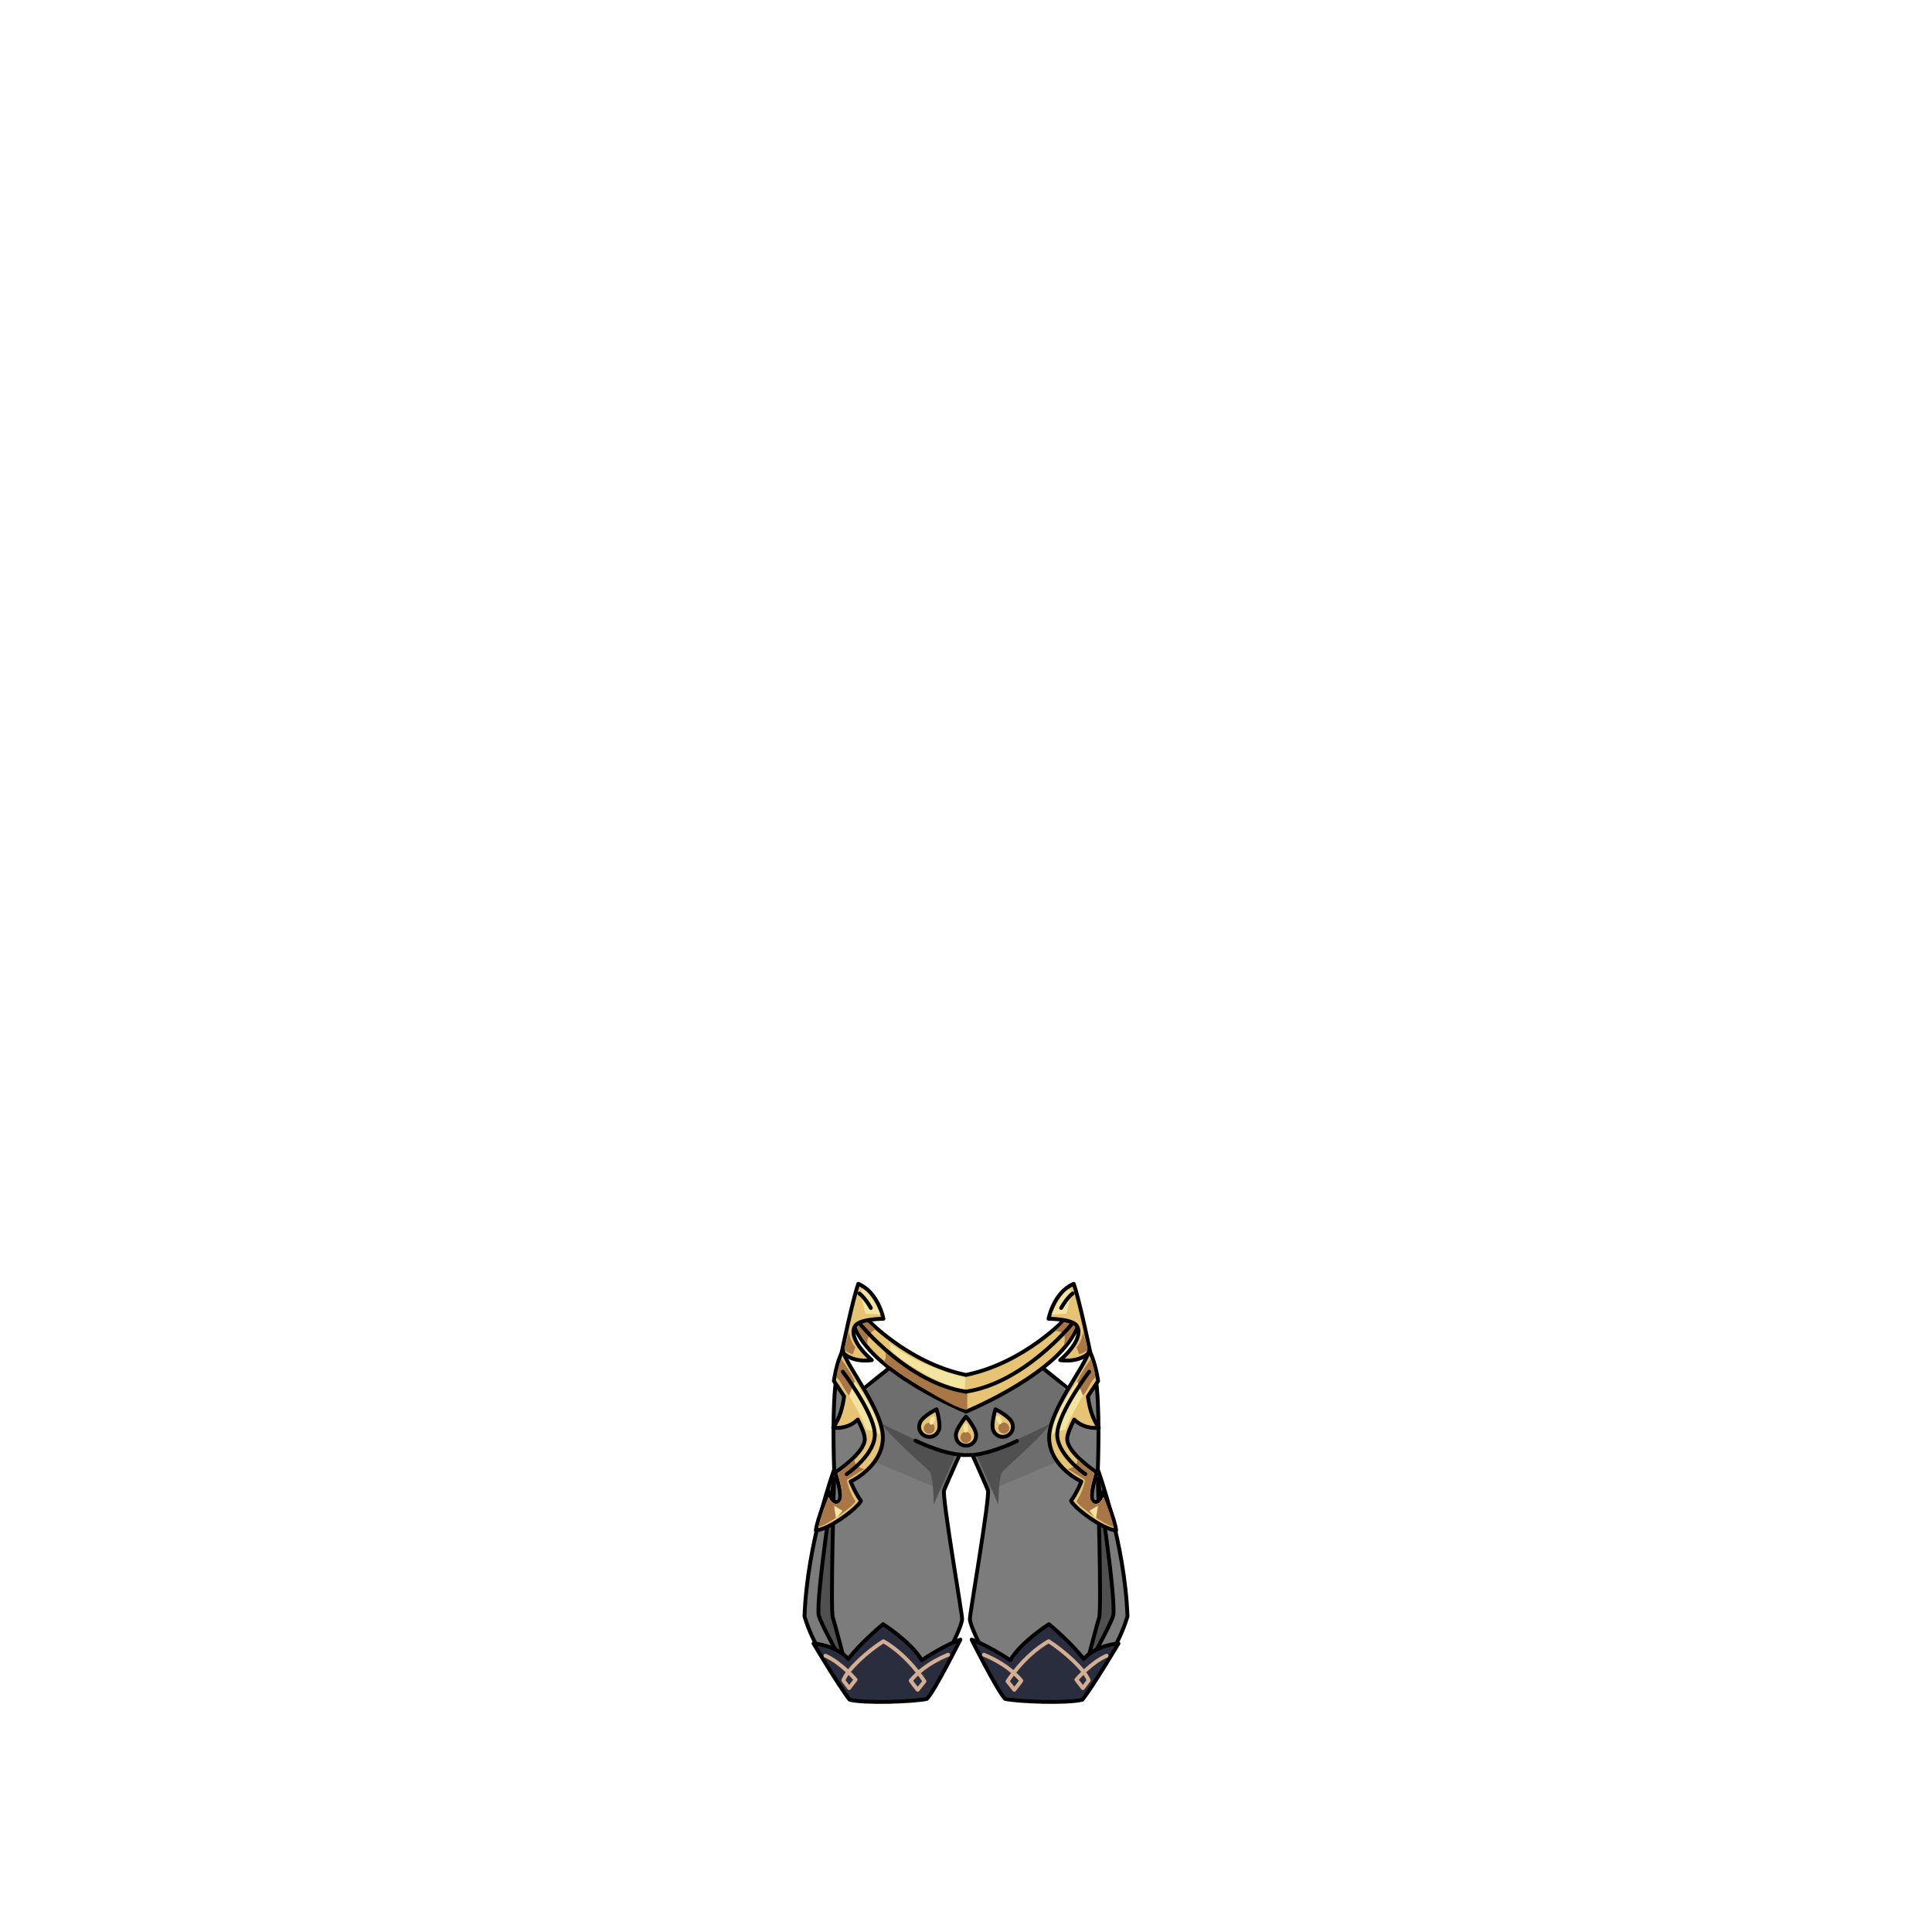 <svg xmlns="http://www.w3.org/2000/svg" width="500" height="500" version="1.1"><g id="x9110"><g><g><g><path style="fill:none;stroke:#000000;stroke-linecap:round;stroke-linejoin:round;" d="M223.866,341.334c0,0,10.001,9.334,16.334,17"></path><path style="fill:none;stroke:#000000;stroke-linecap:round;stroke-linejoin:round;" d="M276.135,341.334c0,0-10,9.334-16.334,17"></path></g><g><g><path style="fill:#9ABBC4;stroke:#000000;stroke-linecap:round;stroke-linejoin:round;" d="M250,361.001c-4.667,0-8.333-1.667-9.666-2.667c1,6.333,7,14.667,7,14.667h5.332c0,0,6-8.334,7-14.667C258.333,359.334,254.667,361.001,250,361.001z"></path><path style="fill:#6D8992;" d="M250,369.125c0,0-4.875-0.5-5.375-1.375c1.5,3.25,3,4.75,3,4.75h4.75c0,0,1.5-1.5,3-4.75C254.875,368.625,250,369.125,250,369.125z"></path></g></g></g><g><g><g><g id="bottomsXMLID_13_"><g id="bottomsXMLID_25_"><g style="opacity:0.9;"><path style="fill:#6E6E6E;" d="M284.12,380.33c0,0,7,19,7.67,38c-2.33,7.67-6,12.34-11.33,19.34h-20c0,0-9.12-14.67-9.46-18.67c-0.07-0.96,5.25-31.72,4.67-33.33c-0.67-1.84-5.67-12.84-5.67-12.84s-5,11-5.67,12.84c-0.58,1.61,4.74,32.37,4.67,33.33c-0.34,4-9.46,18.67-9.46,18.67h-20c-5.33-7-9-11.67-11.33-19.34c0.67-19,7.67-38,7.67-38s-0.67-17,0.66-24.33c0,0,1.75,2.96,3.79,7.09l10.5-9.59L250,361l19.17-7.5l10.5,9.59c2.04-4.13,3.79-7.09,3.79-7.09C284.79,363.33,284.12,380.33,284.12,380.33z"></path></g><polygon style="fill:#6E6E6E;" points="268.67,353.167 250,361.622 231.33,353.167 223.667,360.333 225.167,377.833 244.667,386 248.898,376.205 251.054,376.094 255.334,386 274.834,377.833 276.334,360.333 "></polygon><g><path style="fill:#505050;" d="M247.125,376.877l-5.5,12.498c0,0,0-7.5-1.125-8.625s-11.75-10.5-12.125-12.25C234.875,372,247.125,376.877,247.125,376.877z"></path><path style="fill:#505050;" d="M252.875,376.877l5.5,12.498c0,0,0-7.5,1.125-8.625s11.75-10.5,12.125-12.25C265.125,372,252.875,376.877,252.875,376.877z"></path></g><g><path style="fill:none;stroke:#000000;stroke-linecap:round;stroke-linejoin:round;" d="M251,419c0.34,4,9.46,18.67,9.46,18.67h20c5.33-7,9-11.67,11.33-19.34c-0.67-19-7.67-38-7.67-38s0.67-17-0.66-24.33c0,0-1.75,2.96-3.79,7.09L279.5,362c-0.67-0.83-10.33-8.5-10.33-8.5L250,361l-19.17-7.5c0,0-9.66,7.67-10.33,8.5l-0.17,1.09c-2.04-4.13-3.79-7.09-3.79-7.09c-1.33,7.33-0.66,24.33-0.66,24.33s-7,19-7.67,38c2.33,7.67,6,12.34,11.33,19.34h20c0,0,9.12-14.67,9.46-18.67c0.07-0.96-5.25-31.72-4.67-33.33c0.417-1.146,2.515-5.847,4.037-9.229c1.258,0.309,2.758-0.066,3.354,0.198c1.515,3.365,3.539,7.906,3.948,9.03C256.25,387.28,250.93,418.04,251,419z"></path><g><path style="fill:none;stroke:#000000;stroke-linecap:round;stroke-linejoin:round;" d="M236.926,372.826c0,0,5.875,3,11.25,3.625"></path><path style="fill:none;stroke:#000000;stroke-linecap:round;stroke-linejoin:round;" d="M263.176,372.926c0,0-5.875,3-11.248,3.625"></path></g></g></g><path style="fill:#505050;stroke:#000000;stroke-linecap:round;stroke-linejoin:round;" d="M284.125,382.666c0,0,1,34,0.334,36s-3.666,13.667-3.666,13.667s6.666-11.666,7.332-14.333C288.793,413,284.125,382.666,284.125,382.666z"></path></g><g id="bottomsXMLID_11_"><path style="fill:#505050;stroke:#000000;stroke-linecap:round;stroke-linejoin:round;" d="M215.875,382.666c0,0-0.999,34-0.333,36s3.666,13.667,3.666,13.667s-6.666-11.666-7.333-14.333C211.208,413,215.875,382.666,215.875,382.666z"></path></g></g><g><g><path style="fill:#2A2D3E;stroke:#000000;stroke-linecap:round;stroke-linejoin:round;" d="M251.459,424.333c0,0,6.666,13.333,8.666,15.333c3,0.709,16.084,1.251,20,0.209c2.666-3.333,9.334-14.542,9.334-14.542s-5.668,0.333-9,4c-3.334-4.333-9-9-9-9s-7.334,4.667-10,9.333C255.459,425.666,251.459,424.333,251.459,424.333z"></path><path style="fill:none;stroke:#D3AE92;stroke-linecap:round;stroke-linejoin:round;" d="M254.625,428.25c0,0,5.938,2.188,9.688,6.688c-0.625,0.938-1.813,2.375-1.813,2.375l-1.75-2.188c0,0,4.125-6.625,10.625-10.375c4,2.5,9.375,7.375,10.375,10.125c-0.688,0.938-1.5,2-1.5,2l-1.688-2.188c0,0,3.813-4.438,7.813-6.188"></path></g><g><path style="fill:#2A2D3E;stroke:#000000;stroke-linecap:round;stroke-linejoin:round;" d="M248.542,424.333c0,0-6.667,13.333-8.667,15.333c-3,0.709-16.083,1.251-20,0.209c-2.666-3.333-9.333-14.542-9.333-14.542s5.667,0.333,9,4c3.333-4.333,9-9,9-9s7.334,4.667,10,9.333C244.542,425.666,248.542,424.333,248.542,424.333z"></path><path style="fill:none;stroke:#D3AE92;stroke-linecap:round;stroke-linejoin:round;" d="M245.375,428.25c0,0-5.938,2.188-9.688,6.688c0.625,0.938,1.813,2.375,1.813,2.375l1.75-2.188c0,0-4.125-6.625-10.625-10.375c-4,2.5-9.375,7.375-10.375,10.125c0.688,0.938,1.5,2,1.5,2l1.688-2.188c0,0-3.813-4.438-7.813-6.188"></path></g></g></g><g><g><g><path style="fill:#E7C474;stroke:#000000;stroke-linecap:round;stroke-linejoin:round;" d="M276,341c0,0-10.668,11.666-26,14.833C234.667,352.666,224,341,224,341s-1.5,0.167-3,1.833c3.833,12.166,29,22.5,29,22.5s25.166-10.334,29-22.5C277.5,341.167,276,341,276,341z"></path><path style="fill:#A87745;" d="M273.125,344.438c0,0,1.5,0.063,2.125,0.813s0.063,3,0.063,3s2.625-3,3.25-5.625c-0.813-1.813-2.125-1.813-2.125-1.813S275.313,342.438,273.125,344.438z"></path><path style="fill:#A87745;" d="M224.375,342c0,0,1.813,1.75,2.313,2.188c-1.125-0.125-2.563,2.375-2.188,3.75c-0.875-1.125-2.625-3.188-2.938-5.125C222.313,340.688,224.375,342,224.375,342z"></path><path style="fill:#A87745;" d="M228.833,349.167c0,0,1,2.166-0.167,3.166c3.667,3,18.667,12.666,21.667,12.5c0-3.333,0-4.5,0-4.5S236.833,356.834,228.833,349.167z"></path><path style="fill:#F3E4A0;" d="M230,347.333c0,0,0.667,0.668,0.333,1.834c1.333,2.166,13.667,10,19.333,10.5c0.167-1.834,0.167-3.167,0.167-3.167S237.167,353.666,230,347.333z"></path><g><path style="fill:none;stroke:#000000;stroke-linecap:round;stroke-linejoin:round;" d="M222.75,342.833c0,0,12.334,15.168,27.333,17.334"></path><path style="fill:none;stroke:#000000;stroke-linecap:round;stroke-linejoin:round;" d="M277.25,342.833c0,0-12.334,15.168-27.333,17.334"></path></g></g><g><g><path style="fill:#E7C474;stroke:#000000;stroke-linecap:round;stroke-linejoin:round;" d="M250,366.625c0,0-2.625,3.125-2.625,4.813c0,1.654,1.25,2.688,2.625,2.688s2.625-1.033,2.625-2.688C252.625,369.625,250,366.625,250,366.625z"></path><ellipse style="fill:#A87745;" cx="249.969" cy="372" rx="1.406" ry="1.438"></ellipse><ellipse style="fill:#F3E4A0;" cx="249.938" cy="369.594" rx="0.625" ry="1.156"></ellipse></g><g><g><path style="fill:#E7C474;stroke:#000000;stroke-linecap:round;stroke-linejoin:round;" d="M257.629,364.726c0,0-1.221,3.895-0.572,5.452c0.637,1.527,2.188,2,3.457,1.471c1.27-0.528,2.025-1.963,1.39-3.49C261.206,366.485,257.629,364.726,257.629,364.726z"></path><ellipse transform="matrix(0.923 -0.385 0.385 0.923 -122.224 128.321)" style="fill:#A87745;" cx="259.667" cy="369.699" rx="1.407" ry="1.438"></ellipse><ellipse transform="matrix(0.923 -0.384 0.384 0.923 -121.355 127.636)" style="fill:#F3E4A0;" cx="258.713" cy="367.49" rx="0.625" ry="1.157"></ellipse></g><g><path style="fill:#E7C474;stroke:#000000;stroke-linecap:round;stroke-linejoin:round;" d="M242.371,364.726c0,0,1.221,3.895,0.572,5.452c-0.637,1.527-2.188,2-3.457,1.471c-1.27-0.528-2.025-1.963-1.39-3.49C238.794,366.485,242.371,364.726,242.371,364.726z"></path><ellipse transform="matrix(-0.923 -0.385 0.385 -0.923 319.974 803.398)" style="fill:#A87745;" cx="240.333" cy="369.699" rx="1.407" ry="1.438"></ellipse><ellipse transform="matrix(-0.923 -0.384 0.384 -0.923 322.827 799.485)" style="fill:#F3E4A0;" cx="241.287" cy="367.49" rx="0.625" ry="1.157"></ellipse></g></g></g></g><g><path style="fill:#E7C474;stroke:#000000;stroke-linecap:round;stroke-linejoin:round;" d="M282.125,349.797c0,0-2.25,2.953-7.75,2.203c4.5-4,5.5-7.203,4.25-8.953s-7.25-1.75-7.25-1.75s1.25-6.797,6.5-9.047C279.375,336.5,282.125,349.797,282.125,349.797z"></path><path style="fill:#F3E4A0;" d="M272.125,340.167c0,0,2.168-5.001,4.168-6.334S275.959,340,275.959,340L272.125,340.167z"></path><path style="fill:#A87745;" d="M278.625,348.667l0.668,1.833c0,0,1.5-0.333,2.166-1.333c-0.5-2.167-1.166-4.5-1.166-4.5S279.959,347.334,278.625,348.667z"></path><path style="fill:#E7C474;stroke:#000000;stroke-linecap:round;stroke-linejoin:round;" d="M285.523,386.08c0,0-1,3.67-2.666,2.336c-1-1.334,1-7.333,1-7.333s-7.666-5-7.666-8.667c0-1.134,0.766-3.002,1.822-5.04c1.186,1.167,3.207,2.398,6.361,2.124c-1.781-2.546-2.525-5.672-2.826-8.131c1.457-2.273,2.643-3.953,2.643-3.953s-0.668-5-2.334-8c-0.666,4-10.666,15.667-10.334,23c0.334,7.333,8.334,11,8.334,11s-1,2.667-2.666,5c0.666,1.666,8,7.334,11.666,7.667C288.525,393.083,285.523,386.08,285.523,386.08z"></path><path style="fill:#F3E4A0;" d="M278.793,357.5l1.5,3.667c0,0-3.5,5.666-4.5,8.833c-2,0.167-3.5,1.333-3.5,1.333S271.959,366.833,278.793,357.5z"></path><path style="fill:#A87745;" d="M283.459,356.5c0-1.667-1.166-4.833-1.166-4.833c-1.5,2.166-2.43,3.515-3.5,5.833l1.5,3.667C281.729,359.383,282.293,357.5,283.459,356.5z"></path><path style="fill:#A87745;" d="M276.293,380.167c0,0,2.582-0.334,2.582-2.5c1.75,1.833,4.334,3.666,4.334,3.666s-1.797,5.427-0.801,7c1.584,2.5,3.25-0.865,3.25-0.865s2.133,5.366,2.467,7.699c-2-0.334-9.5-5.667-9.5-6.667c2-3.167,2.168-5.5,2.168-5.5L276.293,380.167z"></path><path style="fill:#F3E4A0;" d="M284.125,389.666c0,0.5-0.5,3.334-0.5,3.334l-1.666-2L284.125,389.666z"></path><path style="fill:none;stroke:#000000;stroke-linecap:round;stroke-linejoin:round;" d="M281.875,355c0,0-7.75,10.25-8.25,15.75s7.25,10.75,7.25,10.75"></path><path style="fill:none;stroke:#000000;stroke-linecap:round;stroke-linejoin:round;" d="M277.625,334.75c0,0-1.25,0.75-3,3.75"></path></g><g><path style="fill:#E7C474;stroke:#000000;stroke-linecap:round;stroke-linejoin:round;" d="M217.875,349.797c0,0,2.25,2.953,7.75,2.203c-4.5-4-5.5-7.203-4.25-8.953s7.25-1.75,7.25-1.75s-1.25-6.797-6.5-9.047C220.625,336.5,217.875,349.797,217.875,349.797z"></path><path style="fill:#F3E4A0;" d="M227.875,340.167c0,0-2.167-5.001-4.167-6.334s0.333,6.167,0.333,6.167L227.875,340.167z"></path><path style="fill:#A87745;" d="M221.375,348.667l-0.667,1.833c0,0-1.501-0.333-2.167-1.333c0.5-2.167,1.167-4.5,1.167-4.5S220.042,347.334,221.375,348.667z"></path><path style="fill:#E7C474;stroke:#000000;stroke-linecap:round;stroke-linejoin:round;" d="M214.477,386.08c0,0,1,3.67,2.666,2.336c1-1.334-1-7.333-1-7.333s7.667-5,7.667-8.667c0-1.134-0.766-3.002-1.823-5.04c-1.186,1.167-3.206,2.398-6.361,2.124c1.782-2.546,2.525-5.672,2.827-8.131c-1.457-2.273-2.643-3.953-2.643-3.953s0.667-5,2.333-8c0.666,4,10.667,15.667,10.334,23s-8.334,11-8.334,11s1,2.667,2.667,5c-0.667,1.666-8,7.334-11.667,7.667C211.476,393.083,214.477,386.08,214.477,386.08z"></path><path style="fill:#F3E4A0;" d="M221.208,357.5l-1.5,3.667c0,0,3.5,5.666,4.5,8.833c2,0.167,3.5,1.333,3.5,1.333S228.041,366.833,221.208,357.5z"></path><path style="fill:#A87745;" d="M216.541,356.5c0-1.667,1.167-4.833,1.167-4.833c1.5,2.166,2.429,3.515,3.5,5.833l-1.5,3.667C218.271,359.383,217.708,357.5,216.541,356.5z"></path><path style="fill:#A87745;" d="M223.708,380.167c0,0-2.583-0.334-2.583-2.5c-1.75,1.833-4.334,3.666-4.334,3.666s1.797,5.427,0.801,7c-1.583,2.5-3.25-0.865-3.25-0.865s-2.133,5.366-2.467,7.699c2-0.334,9.5-5.667,9.5-6.667c-2-3.167-2.167-5.5-2.167-5.5L223.708,380.167z"></path><path style="fill:#F3E4A0;" d="M215.875,389.666c0,0.5,0.5,3.334,0.5,3.334l1.667-2L215.875,389.666z"></path><path style="fill:none;stroke:#000000;stroke-linecap:round;stroke-linejoin:round;" d="M218.125,355c0,0,7.75,10.25,8.25,15.75s-7.25,10.75-7.25,10.75"></path><path style="fill:none;stroke:#000000;stroke-linecap:round;stroke-linejoin:round;" d="M222.375,334.75c0,0,1.25,0.75,3,3.75"></path></g></g></g></g></g></svg>